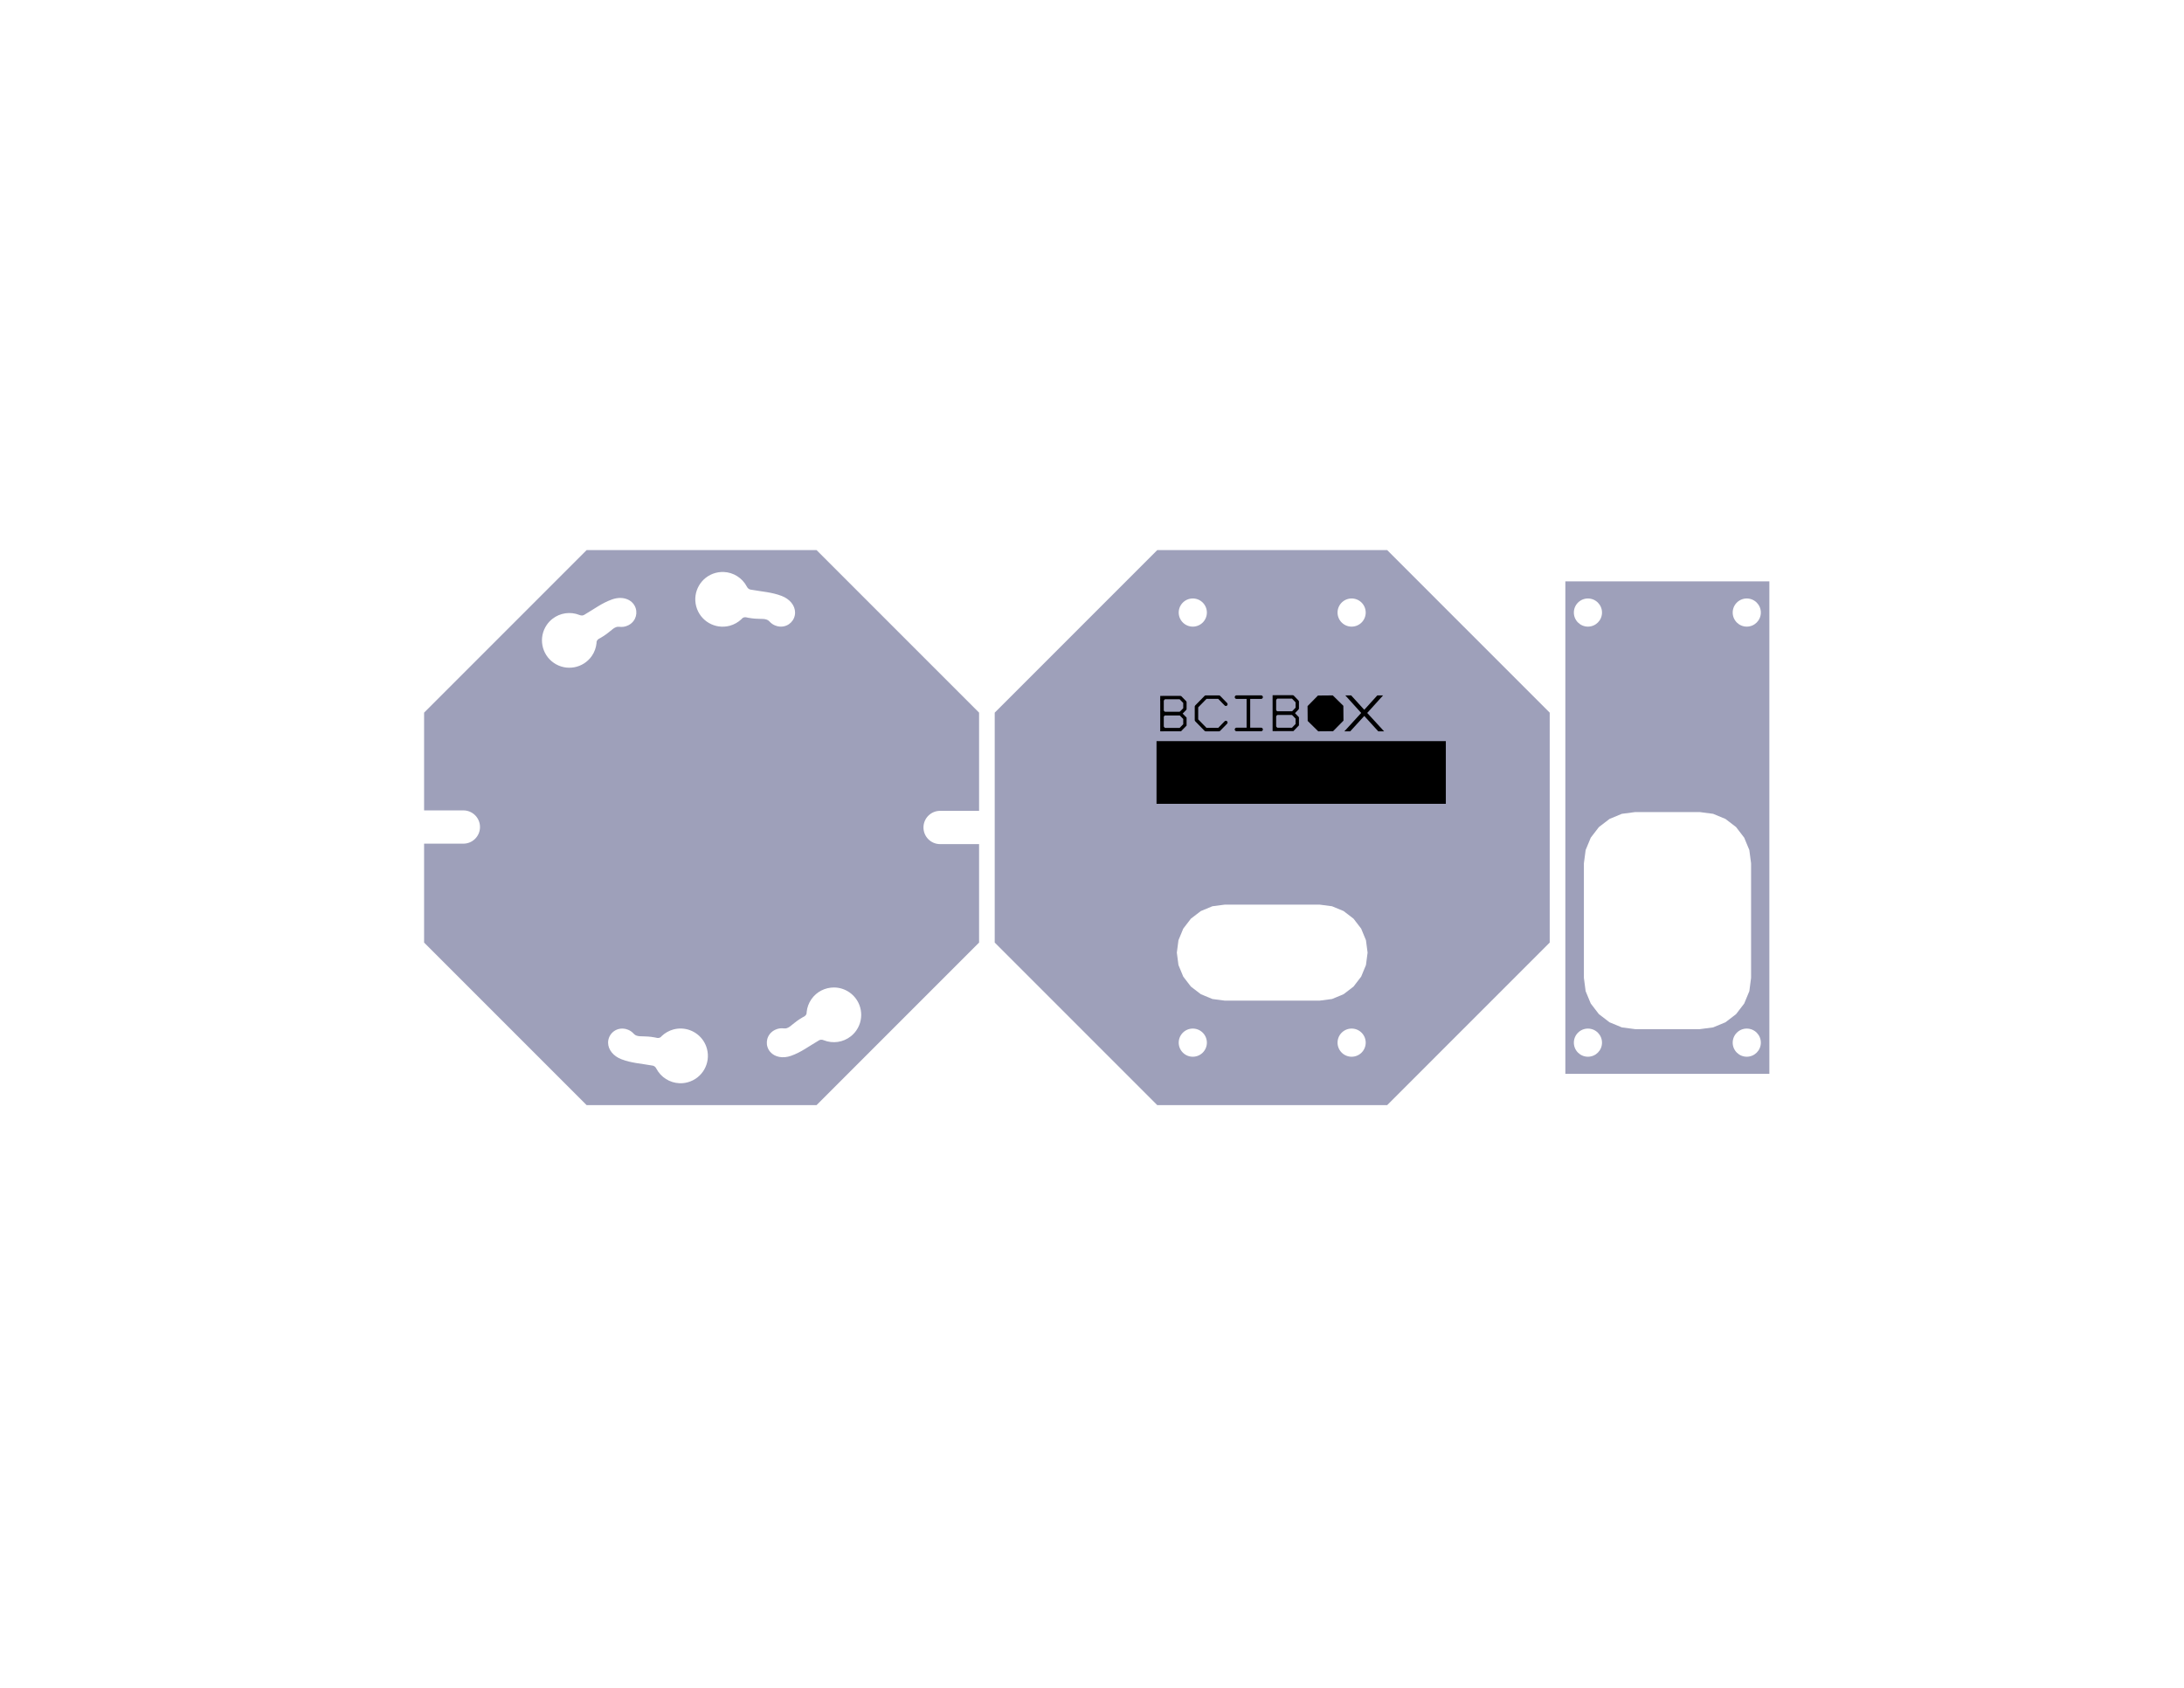 <?xml version="1.0" encoding="UTF-8" standalone="no"?>
<!-- Created with Inkscape (http://www.inkscape.org/) -->

<svg
   xmlns:dc="http://purl.org/dc/elements/1.1/"
   xmlns:cc="http://creativecommons.org/ns#"
   xmlns:rdf="http://www.w3.org/1999/02/22-rdf-syntax-ns#"
   xmlns:svg="http://www.w3.org/2000/svg"
   xmlns="http://www.w3.org/2000/svg"
   xmlns:sodipodi="http://sodipodi.sourceforge.net/DTD/sodipodi-0.dtd"
   xmlns:inkscape="http://www.inkscape.org/namespaces/inkscape"
   width="11in"
   height="8.5in"
   viewBox="0 0 990 765"
   id="svg6783"
   version="1.1"
   inkscape:version="0.91 r13725"
   sodipodi:docname="BCIBox_acrylic_layout_v2.svg">
  <defs
     id="defs6785" />
  <sodipodi:namedview
     id="base"
     pagecolor="#ffffff"
     bordercolor="#666666"
     borderopacity="1.0"
     inkscape:pageopacity="0.0"
     inkscape:pageshadow="2"
     inkscape:zoom="0.924183"
     inkscape:cx="763.3539"
     inkscape:cy="339.90481"
     inkscape:document-units="px"
     inkscape:current-layer="layer1"
     showgrid="false"
     units="in"
     inkscape:window-width="1535"
     inkscape:window-height="876"
     inkscape:window-x="65"
     inkscape:window-y="24"
     inkscape:window-maximized="1"
     showguides="true"
     inkscape:guide-bbox="true">
    <sodipodi:guide
       position="320.966,390.209"
       orientation="0,1"
       id="guide4161" />
  </sodipodi:namedview>
  <g
     inkscape:label="Layer 1"
     inkscape:groupmode="layer"
     id="layer1"
     transform="translate(0,-287.362)">
    <path
       style="color:#000000;font-style:normal;font-variant:normal;font-weight:normal;font-stretch:normal;font-size:medium;line-height:normal;font-family:sans-serif;text-indent:0;text-align:start;text-decoration:none;text-decoration-line:none;text-decoration-style:solid;text-decoration-color:#000000;letter-spacing:normal;word-spacing:normal;text-transform:none;direction:ltr;block-progression:tb;writing-mode:lr-tb;baseline-shift:baseline;text-anchor:start;white-space:normal;clip-rule:nonzero;display:inline;overflow:visible;visibility:visible;opacity:1;isolation:auto;mix-blend-mode:normal;color-interpolation:sRGB;color-interpolation-filters:linearRGB;solid-color:#000000;solid-opacity:1;fill:#9ea0ba;fill-opacity:1;fill-rule:evenodd;stroke:none;stroke-width:1;stroke-linecap:round;stroke-linejoin:round;stroke-miterlimit:4;stroke-dasharray:none;stroke-dashoffset:0;stroke-opacity:1;color-rendering:auto;image-rendering:auto;shape-rendering:auto;text-rendering:auto;enable-background:accumulate"
       d="M 265.926 249.318 L 192.24 323.002 L 192.24 367.301 L 210.041 367.301 C 211.082 367.301 212.074 367.513 212.977 367.895 C 213.879 368.276 214.691 368.827 215.373 369.51 C 216.055 370.192 216.609 371.004 216.99 371.906 C 217.372 372.808 217.582 373.801 217.582 374.842 C 217.582 375.883 217.372 376.875 216.99 377.777 C 216.609 378.68 216.055 379.492 215.373 380.174 C 214.691 380.856 213.879 381.409 212.977 381.791 C 212.074 382.173 211.082 382.383 210.041 382.383 L 192.24 382.383 L 192.24 427.207 L 265.926 500.893 L 370.131 500.893 L 443.816 427.207 L 443.816 382.586 L 426.148 382.586 C 425.107 382.586 424.115 382.376 423.213 381.994 C 422.311 381.613 421.499 381.059 420.816 380.377 C 420.134 379.695 419.581 378.883 419.199 377.98 C 418.818 377.078 418.607 376.086 418.607 375.045 C 418.607 374.004 418.818 373.012 419.199 372.109 C 419.581 371.207 420.134 370.395 420.816 369.713 C 421.499 369.031 422.311 368.479 423.213 368.098 C 424.115 367.716 425.107 367.504 426.148 367.504 L 443.816 367.504 L 443.816 323.002 L 370.131 249.318 L 265.926 249.318 z M 327.119 259.244 C 327.429 259.233 327.738 259.234 328.049 259.246 C 332.486 259.422 336.454 261.95 338.508 265.814 C 338.964 266.721 339.578 267.244 340.738 267.312 C 345.539 268.181 349.806 268.381 354.332 270.102 C 357.997 271.495 360.404 274.419 360.406 277.635 C 360.406 281.156 357.551 284.011 354.029 284.012 C 353.185 284.011 351.744 283.905 350.059 282.793 C 348.903 282.031 348.738 281.283 347.555 280.846 C 345.697 280.16 343.937 280.865 339.121 279.986 C 338.807 279.929 338.485 279.852 338.148 279.777 C 337.355 279.708 336.707 279.82 336.098 280.631 C 334.609 282.047 332.784 283.077 330.785 283.617 C 324.169 285.39 317.368 281.464 315.596 274.848 C 313.823 268.232 317.749 261.431 324.365 259.658 C 325.265 259.417 326.19 259.278 327.119 259.244 z M 281.502 271.027 C 283.679 271.113 285.627 271.943 286.934 273.471 C 289.221 276.149 288.904 280.175 286.227 282.463 C 285.584 283.011 284.42 283.864 282.416 284.113 C 281.042 284.285 280.432 283.825 279.248 284.262 C 277.39 284.946 276.512 286.626 272.279 289.086 C 272.003 289.246 271.707 289.396 271.402 289.559 C 270.755 290.021 270.333 290.529 270.396 291.541 C 270.184 293.585 269.468 295.553 268.299 297.262 C 264.42 302.908 256.7 304.34 251.055 300.461 C 245.409 296.583 243.975 288.86 247.854 283.215 C 248.558 282.191 249.412 281.28 250.387 280.51 C 253.874 277.761 258.534 277.105 262.605 278.709 C 263.541 279.102 264.349 279.1 265.275 278.398 C 269.489 275.94 272.863 273.321 277.422 271.689 C 278.806 271.194 280.195 270.976 281.502 271.027 z M 378.088 447.568 C 380.477 447.587 382.887 448.295 385.004 449.75 C 390.65 453.628 392.082 461.349 388.203 466.994 C 387.499 468.018 386.645 468.931 385.67 469.701 C 382.182 472.45 377.523 473.104 373.451 471.5 C 372.515 471.107 371.71 471.109 370.783 471.811 C 366.569 474.269 363.194 476.89 358.635 478.521 C 354.943 479.843 351.214 479.182 349.123 476.738 C 346.836 474.06 347.153 470.036 349.83 467.748 C 350.472 467.2 351.637 466.345 353.641 466.096 C 355.014 465.924 355.625 466.385 356.809 465.949 C 358.666 465.264 359.547 463.583 363.779 461.123 C 364.055 460.963 364.35 460.813 364.654 460.65 C 365.302 460.188 365.724 459.682 365.66 458.67 C 365.872 456.626 366.589 454.658 367.758 452.949 C 370.182 449.421 374.107 447.537 378.088 447.568 z M 308.979 466.176 C 314.261 466.386 319.021 469.986 320.461 475.361 C 322.234 481.977 318.308 488.778 311.691 490.551 C 310.491 490.872 309.249 491.011 308.008 490.963 C 303.571 490.787 299.604 488.258 297.551 484.395 C 297.095 483.488 296.479 482.965 295.318 482.896 C 290.518 482.028 286.251 481.828 281.725 480.107 C 278.06 478.714 275.652 475.79 275.65 472.574 C 275.651 469.053 278.506 466.198 282.027 466.197 C 282.872 466.198 284.312 466.306 285.998 467.418 C 287.154 468.18 287.321 468.926 288.504 469.363 C 290.361 470.049 292.12 469.343 296.936 470.223 C 297.25 470.28 297.573 470.359 297.91 470.434 C 298.703 470.503 299.352 470.389 299.961 469.578 C 301.45 468.162 303.273 467.132 305.271 466.592 C 306.512 466.259 307.759 466.127 308.979 466.176 z "
       id="path4219"
       transform="translate(0,287.362)" />
    <path
       style="color:#000000;clip-rule:nonzero;display:inline;overflow:visible;visibility:visible;opacity:1;isolation:auto;mix-blend-mode:normal;color-interpolation:sRGB;color-interpolation-filters:linearRGB;solid-color:#000000;solid-opacity:1;fill:#9ea0ba;fill-opacity:1;fill-rule:nonzero;stroke:none;stroke-width:0.354;stroke-linecap:round;stroke-linejoin:round;stroke-miterlimit:4;stroke-dasharray:none;stroke-dashoffset:0;stroke-opacity:1;color-rendering:auto;image-rendering:auto;shape-rendering:auto;text-rendering:auto;enable-background:accumulate"
       d="m 709.565,550.852 0,223.229 92.48,0 0,-223.229 z m 10.24,7.766 c 3.522,5.5e-4 6.377,2.856 6.377,6.379 -5.5e-4,3.522 -2.855,6.376 -6.377,6.377 -3.522,5.3e-4 -6.378,-2.855 -6.379,-6.377 -5.3e-4,-3.523 2.856,-6.379 6.379,-6.379 z m 72,0 c 3.522,5.5e-4 6.377,2.856 6.377,6.379 -5.5e-4,3.522 -2.855,6.376 -6.377,6.377 -3.522,5.3e-4 -6.378,-2.855 -6.379,-6.377 -5.3e-4,-3.523 2.856,-6.379 6.379,-6.379 z m -50.608,195.195 -6.012,-0.791 -5.6,-2.32 -4.811,-3.689 -3.689,-4.809 -2.32,-5.6 -0.791,-6.008 0,-51.951 0.791,-6.01 2.32,-5.6 3.689,-4.809 4.811,-3.689 5.6,-2.32 6.012,-0.791 29.339,0 6.01,0.791 5.6,2.32 4.811,3.689 3.689,4.809 2.32,5.6 0.791,6.01 0,51.951 -0.791,6.008 -2.32,5.6 -3.689,4.809 -4.811,3.689 -5.6,2.32 -6.01,0.791 z m 50.608,-0.256 c 3.522,5.5e-4 6.377,2.856 6.377,6.379 -5.4e-4,3.522 -2.855,6.376 -6.377,6.377 -3.522,5.3e-4 -6.378,-2.855 -6.379,-6.377 -5.3e-4,-3.523 2.856,-6.379 6.379,-6.379 z m -72,0.002 c 3.522,5.5e-4 6.376,2.855 6.377,6.377 5.3e-4,3.522 -2.855,6.378 -6.377,6.379 -3.523,5.3e-4 -6.379,-2.856 -6.379,-6.379 5.5e-4,-3.522 2.856,-6.377 6.379,-6.377 z"
       id="face0-cut-5"
       inkscape:connector-curvature="0"
       sodipodi:nodetypes="cccccsssssssssscccccccccccccccccccccccccccccssssssssss" />
    <path
       style="color:#000000;clip-rule:nonzero;display:inline;overflow:visible;visibility:visible;opacity:1;isolation:auto;mix-blend-mode:normal;color-interpolation:sRGB;color-interpolation-filters:linearRGB;solid-color:#000000;solid-opacity:1;fill:#9ea0ba;fill-opacity:1;fill-rule:nonzero;stroke:none;stroke-width:0.354;stroke-linecap:round;stroke-linejoin:round;stroke-miterlimit:4;stroke-dasharray:none;stroke-dashoffset:0;stroke-opacity:1;color-rendering:auto;image-rendering:auto;shape-rendering:auto;text-rendering:auto;enable-background:accumulate"
       d="m 524.588,536.68 -73.686,73.684 0,104.205 73.686,73.686 104.205,0 73.684,-73.686 0,-104.205 -73.684,-73.684 -104.205,0 z m 16.102,21.938 a 6.378,6.378 0 0 1 6.379,6.379 6.378,6.378 0 0 1 -6.379,6.377 6.378,6.378 0 0 1 -6.377,-6.377 6.378,6.378 0 0 1 6.377,-6.379 z m 72,0 a 6.378,6.378 0 0 1 6.379,6.379 6.378,6.378 0 0 1 -6.379,6.377 6.378,6.378 0 0 1 -6.377,-6.377 6.378,6.378 0 0 1 6.377,-6.379 z m -57.477,138.756 42.953,0 5.631,0.74 5.248,2.174 4.508,3.459 3.457,4.506 2.174,5.248 0.742,5.633 -0.742,5.631 -2.174,5.248 -3.457,4.506 -4.508,3.459 -5.248,2.174 -5.631,0.74 -42.953,0 -5.631,-0.74 -5.248,-2.174 -4.506,-3.459 -3.459,-4.506 -2.174,-5.248 -0.74,-5.631 0.74,-5.633 2.174,-5.248 3.459,-4.506 4.506,-3.459 5.248,-2.174 5.631,-0.74 z m 57.477,56.184 a 6.378,6.378 0 0 1 6.379,6.379 6.378,6.378 0 0 1 -6.379,6.377 6.378,6.378 0 0 1 -6.377,-6.377 6.378,6.378 0 0 1 6.377,-6.379 z m -72,0.002 a 6.378,6.378 0 0 1 6.379,6.377 6.378,6.378 0 0 1 -6.379,6.379 6.378,6.378 0 0 1 -6.377,-6.379 6.378,6.378 0 0 1 6.377,-6.377 z"
       id="face0-cut"
       inkscape:connector-curvature="0" />
    <path
       inkscape:connector-curvature="0"
       id="path8-5"
       style="display:inline;fill:none;stroke:#00ff00;stroke-width:0.354;stroke-linecap:round;stroke-linejoin:round;stroke-miterlimit:4;stroke-dasharray:none"
       d="m 713.962,717.217 m 0,-104.206 M 640.278,539.327 m -104.206,0 m -73.685,73.685 m 0,104.206 m 73.685,73.685 m 104.206,0 m -84.459,-50.277 m -4.507,-3.458 m -3.458,-4.507 m -2.174,-5.248 m -0.741,-5.632 m 0.741,-5.632 m 2.174,-5.248 m 3.458,-4.507 m 4.507,-3.458 m 5.248,-2.174 m 5.632,-0.741 m 42.952,0 m 5.632,0.741 m 5.248,2.174 m 4.507,3.458 m 3.458,4.507 m 2.174,5.248 m 0.741,5.632 m -0.741,5.632 m -2.174,5.248 m -3.458,4.507 m -4.507,3.458 m -5.248,2.174 m -5.632,0.741 m -42.952,0 m -5.632,-0.741 m -9.773,15.359 m 0.835,-1.088 m 1.088,-0.835 m 1.267,-0.525 m 1.36,-0.179 m 1.36,0.179 m 1.267,0.525 m 1.088,0.835 m 0.835,1.088 m 0.525,1.267 m 0.179,1.36 m -0.179,1.36 m -0.525,1.267 m -0.835,1.088 m -1.088,0.835 m -1.267,0.525 m -1.36,0.179 m -1.36,-0.179 m -1.267,-0.525 m -1.088,-0.835 m -0.835,-1.088 m -0.525,-1.267 m -0.179,-1.36 m 0.179,-1.36 m 71.129,-3.715 m 1.267,0.525 m 1.088,0.835 m 0.835,1.088 m 0.525,1.267 m 0.179,1.36 m -0.179,1.36 m -0.525,1.267 m -0.835,1.088 m -1.088,0.835 m -1.267,0.525 m -1.36,0.179 m -1.36,-0.179 m -1.267,-0.525 m -1.088,-0.835 m -0.835,-1.088 m -0.525,-1.267 m -0.179,-1.36 m 0.179,-1.36 m 0.525,-1.267 m 0.835,-1.088 m 1.088,-0.835 m 1.267,-0.525 m 1.36,-0.179 M 616.823,565.73 m 1.088,-0.835 m 1.267,-0.525 m 1.36,-0.179 m 1.36,0.179 m 1.267,0.525 m 1.088,0.835 m 0.835,1.088 m 0.525,1.267 m 0.179,1.36 m -0.179,1.36 m -0.525,1.267 m -0.835,1.088 m -1.088,0.835 m -1.267,0.525 m -1.36,0.179 m -1.36,-0.179 m -1.267,-0.525 m -1.088,-0.835 m -0.835,-1.088 m -0.525,-1.267 m -0.179,-1.36 m 0.179,-1.36 m 0.525,-1.267 m -63.859,-1.088 m 1.088,-0.835 m 1.267,-0.525 m 1.36,-0.179 m 1.36,0.179 m 1.267,0.525 m 1.088,0.835 m 0.835,1.088 m 0.525,1.267 m 0.179,1.36 m -0.179,1.36 m -0.525,1.267 m -0.835,1.088 m -1.088,0.835 m -1.267,0.525 m -1.36,0.179 m -1.36,-0.179 m -1.267,-0.525 m -1.088,-0.835 m -0.835,-1.088 m -0.525,-1.267 m -0.179,-1.36 m 0.179,-1.36 m 0.525,-1.267" />
    <flowRoot
       xml:space="preserve"
       id="flowRoot4354"
       style="font-style:normal;font-weight:normal;font-size:14.836px;line-height:125%;font-family:sans-serif;letter-spacing:0px;word-spacing:0px;display:inline;fill:#000000;fill-opacity:1;stroke:none;stroke-width:1px;stroke-linecap:butt;stroke-linejoin:miter;stroke-opacity:1"
       transform="translate(192.241,249.318)"><flowRegion
         id="flowRegion4356"><rect
           id="rect4358"
           width="131.14"
           height="28.409"
           x="332.009"
           y="373.956" /></flowRegion><flowPara
         id="flowPara4360"
         style="font-style:normal;font-variant:normal;font-weight:normal;font-stretch:normal;font-family:'URW Gothic L';-inkscape-font-specification:'URW Gothic L'">Autodidacts.io</flowPara></flowRoot>    <g
       transform="matrix(0.543,0,0,0.543,644.971,199.785)"
       style="display:inline"
       id="g5868-2">
      <g
         transform="translate(-358.011,78.948)"
         id="g4699-6-0"
         style="display:inline">
        <path
           sodipodi:type="star"
           style="display:inline;opacity:1;fill:#000000;fill-opacity:1;stroke:none;stroke-width:2.344;stroke-linejoin:miter;stroke-miterlimit:4;stroke-dasharray:none;stroke-opacity:1"
           id="path4462-9-2-6-4-0"
           sodipodi:sides="8"
           sodipodi:cx="276.76266"
           sodipodi:cy="677.78284"
           sodipodi:r1="16.172678"
           sodipodi:r2="15.221523"
           sodipodi:arg1="1.1695871"
           sodipodi:arg2="1.5622862"
           inkscape:flatsided="true"
           inkscape:rounded="0"
           inkscape:randomized="0"
           d="m 283.079,692.671 -12.378,0.105 -8.827,-8.678 -0.105,-12.378 8.678,-8.827 12.378,-0.105 8.827,8.678 0.105,12.378 z" />
        <path
           sodipodi:type="star"
           style="display:inline;opacity:1;fill:none;fill-opacity:1;stroke:#000000;stroke-width:1.997;stroke-linejoin:miter;stroke-miterlimit:4;stroke-dasharray:none;stroke-opacity:1"
           id="path4405-7-2-0-3-3-3"
           sodipodi:sides="8"
           sodipodi:cx="276.76266"
           sodipodi:cy="677.78284"
           sodipodi:r1="9.9560261"
           sodipodi:r2="10.435392"
           sodipodi:arg1="0.39327638"
           sodipodi:arg2="0.78597548"
           inkscape:flatsided="true"
           inkscape:rounded="0"
           inkscape:randomized="0"
           d="m 285.959,681.598 -5.391,5.385 -7.62,-0.004 -5.385,-5.391 0.004,-7.62 5.391,-5.385 7.62,0.004 5.385,5.391 z" />
      </g>
      <path
         inkscape:connector-curvature="0"
         id="path4505-2-2-5-9"
         style="font-style:normal;font-variant:normal;font-weight:normal;font-stretch:normal;font-size:medium;line-height:125%;font-family:'URW Gothic L';-inkscape-font-specification:'URW Gothic L';letter-spacing:0px;word-spacing:0px;display:inline;fill:#000000;fill-opacity:1;stroke:none;stroke-width:1px;stroke-linecap:butt;stroke-linejoin:miter;stroke-opacity:1"
         d="m -65.502,771.725 4.864,0 11.74,-12.828 11.684,12.828 4.864,0 -14.087,-15.345 13.249,-14.655 -4.808,0 -10.901,12.016 -10.957,-12.016 -4.864,0 13.249,14.655 -14.032,15.345 z" />
      <path
         sodipodi:nodetypes="cccccccc"
         id="path4563-7-5-0"
         d="m -164.446,764.358 -5.777,5.921 -10.99,-0.006 -7.767,-7.943 0.006,-11.226 7.776,-7.934 10.99,0.006 5.768,5.93"
         style="display:inline;opacity:1;fill:none;fill-opacity:1;stroke:#000000;stroke-width:2.891;stroke-linecap:round;stroke-linejoin:round;stroke-miterlimit:4;stroke-dasharray:none;stroke-opacity:1"
         inkscape:connector-curvature="0" />
      <g
         id="g4677-9-8"
         transform="translate(-285.304,141.299)"
         style="display:inline">
        <path
           sodipodi:nodetypes="cccccccc"
           style="display:inline;opacity:1;fill:none;fill-opacity:1;stroke:#000000;stroke-width:2.8;stroke-linejoin:miter;stroke-miterlimit:4;stroke-dasharray:none;stroke-opacity:1"
           d="m 67.604,617.479 1.827,-1.864 13.42,0.003 3.83,3.916 -0.003,5.534 -3.835,3.911 -13.42,-0.003 -1.554,-1.589"
           id="path4558-9-9-9-3"
           inkscape:connector-curvature="0" />
        <path
           d="m 66.078,630.426 2.96,0 0,-29.56 -2.96,0 0,29.56 z"
           style="font-style:normal;font-variant:normal;font-weight:normal;font-stretch:normal;font-size:medium;line-height:125%;font-family:'URW Gothic L';-inkscape-font-specification:'URW Gothic L';letter-spacing:0px;word-spacing:0px;display:inline;fill:#000000;fill-opacity:1;stroke:none;stroke-width:1px;stroke-linecap:butt;stroke-linejoin:miter;stroke-opacity:1"
           id="path4595-8-8-8"
           inkscape:connector-curvature="0" />
        <path
           sodipodi:nodetypes="cccccccc"
           id="path4603-1-0-7"
           d="m 67.604,604.111 1.827,-1.864 13.42,0.003 3.83,3.916 -0.003,5.534 -3.835,3.911 -13.42,-0.003 -1.554,-1.589"
           style="display:inline;opacity:1;fill:none;fill-opacity:1;stroke:#000000;stroke-width:2.8;stroke-linecap:round;stroke-linejoin:round;stroke-miterlimit:4;stroke-dasharray:none;stroke-opacity:1"
           inkscape:connector-curvature="0" />
      </g>
      <g
         style="display:inline"
         transform="matrix(1,0,0,1.014,-193.504,132.3)"
         id="g5844-3">
        <path
           inkscape:connector-curvature="0"
           id="path5846-1"
           d="m 69.605,617.525 1.827,-1.864 13.42,0.003 3.83,3.916 -0.003,5.534 -3.835,3.911 -13.42,-0.003 -1.554,-1.589"
           style="display:inline;opacity:1;fill:none;fill-opacity:1;stroke:#000000;stroke-width:2.8;stroke-linejoin:miter;stroke-miterlimit:4;stroke-dasharray:none;stroke-opacity:1"
           sodipodi:nodetypes="cccccccc" />
        <path
           inkscape:connector-curvature="0"
           id="path5848-0"
           style="font-style:normal;font-variant:normal;font-weight:normal;font-stretch:normal;font-size:medium;line-height:125%;font-family:'URW Gothic L';-inkscape-font-specification:'URW Gothic L';letter-spacing:0px;word-spacing:0px;display:inline;fill:#000000;fill-opacity:1;stroke:none;stroke-width:1px;stroke-linecap:butt;stroke-linejoin:miter;stroke-opacity:1"
           d="m 68.079,630.426 2.96,0 0,-29.56 -2.96,0 0,29.56 z" />
        <path
           inkscape:connector-curvature="0"
           style="display:inline;opacity:1;fill:none;fill-opacity:1;stroke:#000000;stroke-width:2.8;stroke-linecap:round;stroke-linejoin:round;stroke-miterlimit:4;stroke-dasharray:none;stroke-opacity:1"
           d="m 69.605,604.111 1.827,-1.864 13.42,0.003 3.83,3.916 -0.003,5.534 -3.835,3.911 -13.42,-0.003 -1.554,-1.589"
           id="path5850-0"
           sodipodi:nodetypes="cccccccc" />
      </g>
      <g
         transform="matrix(1.001,0,0,0.982,-0.96,13.826)"
         id="g5858-5">
        <path
           style="fill:none;fill-rule:evenodd;stroke:#000000;stroke-width:3.032;stroke-linecap:round;stroke-linejoin:round;stroke-miterlimit:4;stroke-dasharray:none;stroke-opacity:1"
           d="m -154.396,742.722 20.438,0"
           id="path5852-3"
           inkscape:connector-curvature="0"
           sodipodi:nodetypes="cc" />
        <path
           inkscape:connector-curvature="0"
           id="path5854-1"
           d="m -154.396,770.209 20.438,0"
           style="fill:none;fill-rule:evenodd;stroke:#000000;stroke-width:3.032;stroke-linecap:round;stroke-linejoin:round;stroke-miterlimit:4;stroke-dasharray:none;stroke-opacity:1"
           sodipodi:nodetypes="cc" />
        <path
           style="fill:none;fill-rule:evenodd;stroke:#000000;stroke-width:3;stroke-linecap:butt;stroke-linejoin:miter;stroke-miterlimit:4;stroke-dasharray:none;stroke-opacity:1"
           d="m -144.518,742.722 0,13.336 0,14.151"
           id="path5856-8"
           inkscape:connector-curvature="0"
           sodipodi:nodetypes="ccc" />
      </g>
    </g>
  </g>
</svg>

